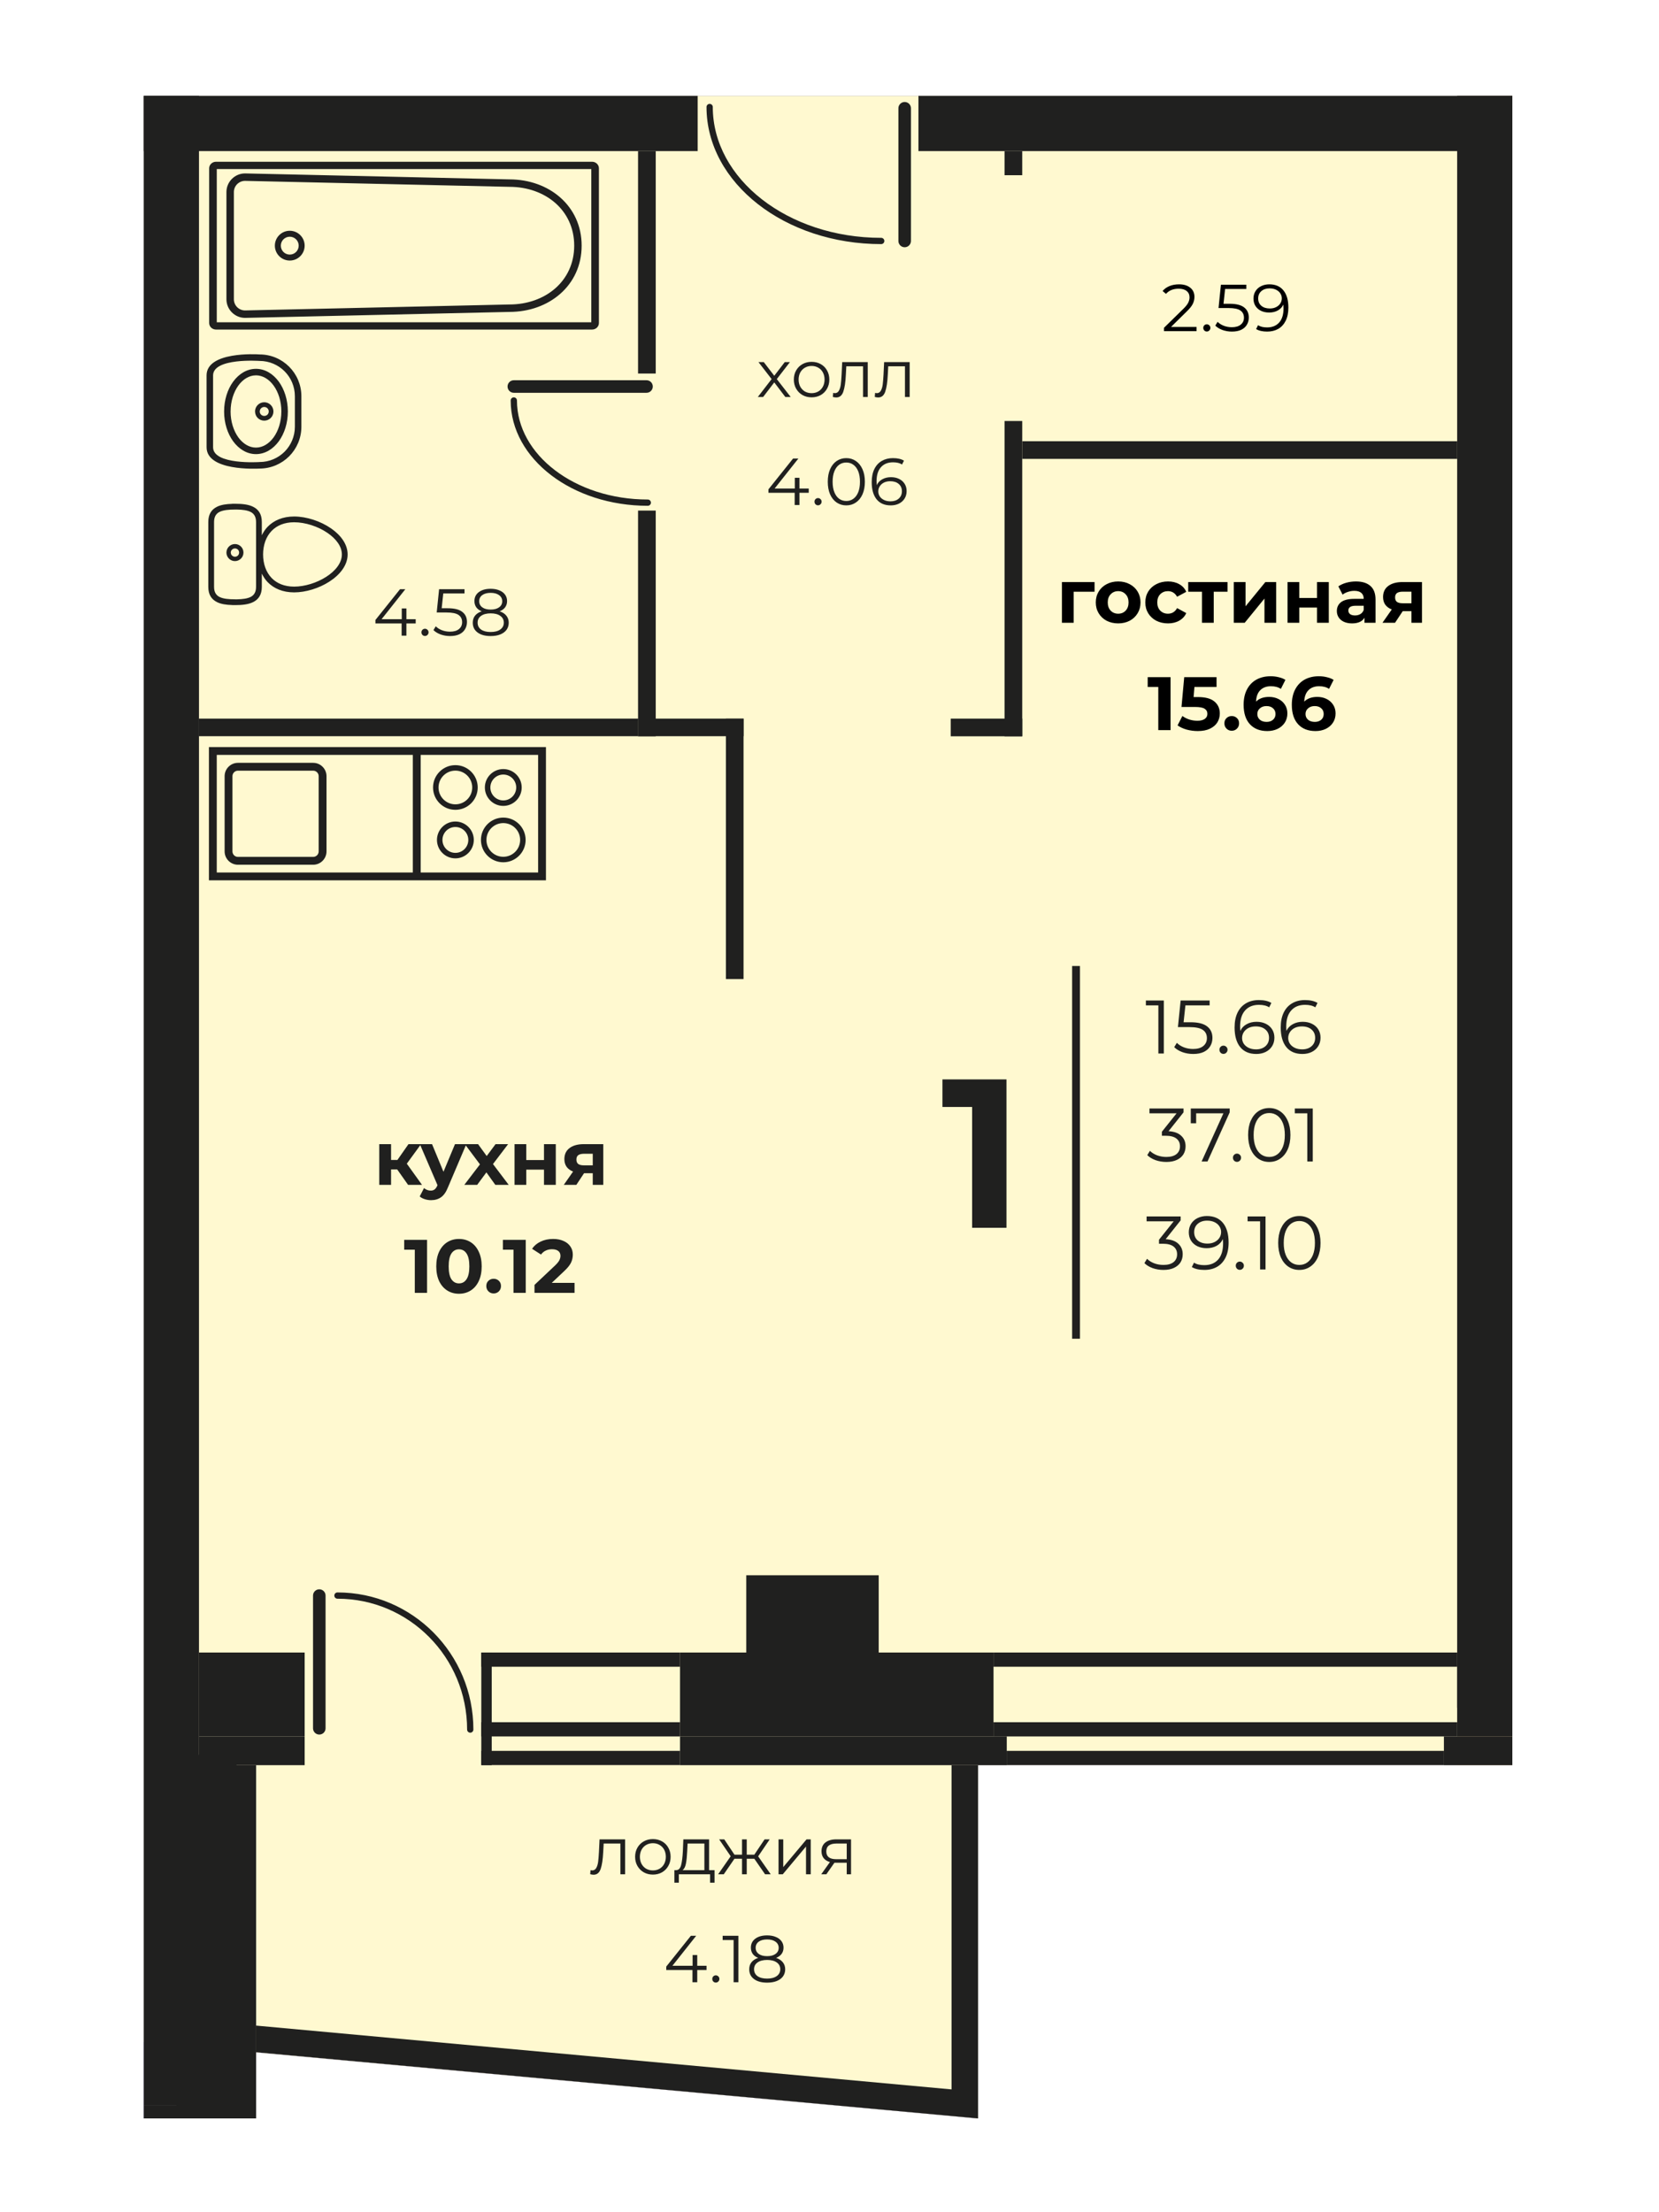 <svg width="450" height="600" viewBox="0 0 450 600" fill="none" xmlns="http://www.w3.org/2000/svg">
<rect width="450" height="600" fill="white"/>
<g clip-path="url(#clip0_2384_28725)">
<path fill-rule="evenodd" clip-rule="evenodd" d="M410.22 478.75H395.253V478.724H265.296V574.564L53.975 555.234V574.564H39V26H410.22V478.75Z" fill="#2A2274"/>
<path fill-rule="evenodd" clip-rule="evenodd" d="M39 26H410.22V478.724H265.296V574.564L39 553.864V478.724V26Z" fill="#C6C0E1"/>
<path d="M410.22 26H395.253V478.75H410.22V26Z" fill="#ED9FA6"/>
<path fill-rule="evenodd" clip-rule="evenodd" d="M410.22 70.918H395.253V40.975H53.975V574.564H39V26H410.22V70.918Z" fill="#CFD0D0"/>
<path fill-rule="evenodd" clip-rule="evenodd" d="M39 26H410.22V478.724H265.296V574.564L39 553.864V478.724V26Z" fill="#FFF9D0"/>
<path d="M410.22 26H395.253V478.75H410.22V26Z" fill="#E4CDA1"/>
<path d="M410.22 448.204H395.253V463.18H410.22V448.204Z" fill="#20201F"/>
<path d="M238.347 427.242H202.417V463.18H238.347V427.242Z" fill="#20201F"/>
<path d="M410.22 26H395.253V448.204H410.22V26Z" fill="#20201F"/>
<path d="M53.975 26H39V570.976H53.975V26Z" fill="#20201F"/>
<path d="M189.245 26H39V40.975H189.245V26Z" fill="#20201F"/>
<path d="M410.22 26H249.13V40.975H410.22V26Z" fill="#20201F"/>
<path d="M53.896 570.976H39V574.564H53.896V570.976Z" fill="#20201F"/>
<path d="M82.64 448.204H53.976V470.961H82.64V448.204Z" fill="#20201F"/>
<path d="M269.488 448.204H184.449V470.944H269.488V448.204Z" fill="#20201F"/>
<path d="M410.22 448.204H395.253V470.961H410.22V448.204Z" fill="#20201F"/>
<path d="M410.22 470.961H391.656V478.751H410.22V470.961Z" fill="#20201F"/>
<path d="M273.085 470.944H184.449V478.751H273.085V470.944Z" fill="#20201F"/>
<path d="M82.64 470.961H53.976V478.751H82.64V470.961Z" fill="#20201F"/>
<path d="M69.467 478.75H62.281V574.564H69.467V478.75Z" fill="#20201F"/>
<path d="M64.161 475.966H47.849V574.564H64.161V475.966Z" fill="#20201F"/>
<path fill-rule="evenodd" clip-rule="evenodd" d="M258.11 478.75H265.296V574.564L69.467 556.604V549.384L258.11 566.69V478.75Z" fill="#20201F"/>
<path d="M201.687 194.905H173.071V199.676H201.687V194.905Z" fill="#20201F"/>
<path d="M201.686 194.905H196.899V265.547H201.686V194.905Z" fill="#20201F"/>
<path d="M177.867 138.482H173.071V199.701H177.867V138.482Z" fill="#20201F"/>
<path d="M277.278 194.905H257.88V199.701H277.278V194.905Z" fill="#20201F"/>
<path d="M173.071 194.905H53.897V199.676H173.071V194.905Z" fill="#20201F"/>
<path d="M177.867 40.975H173.071V101.311H177.867V40.975Z" fill="#20201F"/>
<path d="M277.278 114.186H272.482V199.701H277.278V114.186Z" fill="#20201F"/>
<path d="M395.253 119.671H277.278V124.459H395.253V119.671Z" fill="#20201F"/>
<path d="M277.278 40.975H272.482V47.523H277.278V40.975Z" fill="#20201F"/>
<path d="M391.663 474.872H273.076V478.724H391.663V474.872Z" fill="#20201F"/>
<path d="M395.252 467.107H269.486V470.959H395.252V467.107Z" fill="#20201F"/>
<path d="M395.252 448.202H269.486V452.054H395.252V448.202Z" fill="#20201F"/>
<path d="M184.447 474.872H130.551V478.724H184.447V474.872Z" fill="#20201F"/>
<path d="M184.449 467.107H130.551V470.959H184.449V467.107Z" fill="#20201F"/>
<path d="M184.449 448.202H130.551V452.054H184.449V448.202Z" fill="#20201F"/>
<path d="M133.377 448.203H130.551V478.745H133.377V448.203Z" fill="#20201F"/>
<path fill-rule="evenodd" clip-rule="evenodd" d="M243.691 29.362C243.691 28.423 244.453 27.661 245.392 27.661C246.331 27.661 247.093 28.423 247.093 29.362V65.358C247.093 66.297 246.331 67.059 245.392 67.059C244.453 67.059 243.691 66.297 243.691 65.358V29.362Z" fill="#20201F"/>
<path fill-rule="evenodd" clip-rule="evenodd" d="M191.641 29.02C191.641 28.55 192.022 28.169 192.491 28.169C192.96 28.169 193.341 28.55 193.341 29.02C193.341 38.779 198.427 47.629 206.644 54.046C214.921 60.508 226.372 64.507 239.028 64.507C239.497 64.507 239.878 64.888 239.878 65.358C239.878 65.827 239.497 66.208 239.028 66.208C225.989 66.208 214.168 62.069 205.602 55.381C196.978 48.647 191.641 39.327 191.641 29.02Z" fill="#20201F"/>
<path fill-rule="evenodd" clip-rule="evenodd" d="M175.368 103.129C176.307 103.129 177.069 103.891 177.069 104.83C177.069 105.769 176.307 106.531 175.368 106.531H139.372C138.433 106.531 137.671 105.769 137.671 104.83C137.671 103.891 138.433 103.129 139.372 103.129H175.368Z" fill="#20201F"/>
<path fill-rule="evenodd" clip-rule="evenodd" d="M175.71 135.48C176.18 135.48 176.561 135.862 176.561 136.331C176.561 136.8 176.18 137.181 175.71 137.181C165.488 137.181 156.22 134.012 149.502 128.888C142.719 123.715 138.522 116.548 138.522 108.619C138.522 108.15 138.903 107.769 139.372 107.769C139.842 107.769 140.223 108.15 140.223 108.619C140.223 115.991 144.163 122.683 150.531 127.54C156.964 132.446 165.866 135.48 175.71 135.48Z" fill="#20201F"/>
<path fill-rule="evenodd" clip-rule="evenodd" d="M88.309 468.749C88.309 469.688 87.547 470.45 86.609 470.45C85.67 470.45 84.908 469.688 84.908 468.749V432.753C84.908 431.814 85.67 431.052 86.609 431.052C87.547 431.052 88.309 431.814 88.309 432.753V468.749Z" fill="#20201F"/>
<path fill-rule="evenodd" clip-rule="evenodd" d="M128.404 469.091C128.404 469.56 128.023 469.941 127.553 469.941C127.084 469.941 126.703 469.56 126.703 469.091C126.703 459.288 122.765 450.415 116.401 443.996C110.038 437.575 101.243 433.603 91.534 433.603C91.064 433.603 90.684 433.222 90.684 432.753C90.684 432.283 91.064 431.902 91.534 431.902C101.711 431.902 110.931 436.067 117.604 442.8C124.275 449.53 128.404 458.827 128.404 469.091Z" fill="#20201F"/>
<path fill-rule="evenodd" clip-rule="evenodd" d="M147.025 202.623H56.67V238.765H148.088V202.623H147.025ZM84.949 206.897C85.944 206.897 86.85 207.303 87.504 207.961C88.157 208.616 88.564 209.519 88.564 210.511V230.92C88.564 231.912 88.157 232.815 87.504 233.474C86.85 234.128 85.944 234.534 84.949 234.534H64.54C63.548 234.534 62.644 234.127 61.987 233.474C61.333 232.82 60.927 231.915 60.927 230.92V210.511C60.927 209.516 61.333 208.611 61.99 207.96C62.644 207.304 63.548 206.897 64.54 206.897H84.949ZM136.515 208.586C137.891 208.586 139.141 209.146 140.046 210.05C140.95 210.954 141.511 212.204 141.511 213.582C141.511 214.957 140.95 216.206 140.044 217.113C139.139 218.017 137.89 218.578 136.515 218.578C135.137 218.578 133.887 218.017 132.985 217.112C132.079 216.208 131.519 214.958 131.519 213.582C131.519 212.204 132.079 210.954 132.983 210.05C133.887 209.146 135.137 208.586 136.515 208.586ZM136.515 221.749C138.187 221.749 139.702 222.428 140.798 223.524C141.894 224.621 142.574 226.137 142.574 227.808C142.574 229.48 141.894 230.995 140.798 232.091C139.702 233.187 138.187 233.867 136.515 233.867C134.844 233.867 133.327 233.187 132.231 232.091C131.135 230.995 130.456 229.48 130.456 227.808C130.456 226.137 131.135 224.621 132.231 223.524C133.327 222.428 134.844 221.749 136.515 221.749ZM133.282 224.575C134.108 223.75 135.253 223.237 136.515 223.237C137.778 223.237 138.921 223.75 139.747 224.575C140.573 225.401 141.086 226.546 141.086 227.808C141.086 229.071 140.573 230.214 139.747 231.04C138.921 231.866 137.778 232.379 136.515 232.379C135.253 232.379 134.108 231.866 133.282 231.04C132.457 230.214 131.944 229.071 131.944 227.808C131.944 226.546 132.457 225.401 133.282 224.575ZM123.52 207.523C125.192 207.523 126.707 208.202 127.803 209.298C128.899 210.394 129.579 211.91 129.579 213.582C129.579 215.253 128.9 216.77 127.804 217.866C126.708 218.962 125.192 219.641 123.52 219.641C121.848 219.641 120.333 218.961 119.236 217.865C118.14 216.769 117.461 215.253 117.461 213.582C117.461 211.911 118.14 210.394 119.236 209.298C120.333 208.202 121.849 207.523 123.52 207.523ZM120.288 210.349C121.113 209.524 122.258 209.011 123.52 209.011C124.783 209.011 125.926 209.524 126.752 210.349C127.578 211.175 128.091 212.319 128.091 213.582C128.091 214.844 127.579 215.989 126.753 216.815C125.927 217.641 124.783 218.152 123.52 218.152C122.257 218.152 121.113 217.64 120.288 216.814C119.462 215.988 118.949 214.844 118.949 213.582C118.949 212.32 119.462 211.175 120.288 210.349ZM123.52 222.812C124.896 222.812 126.146 223.372 127.052 224.276C127.956 225.18 128.516 226.43 128.516 227.808C128.516 229.183 127.956 230.432 127.049 231.34C126.144 232.243 124.895 232.804 123.52 232.804C122.142 232.804 120.892 232.243 119.99 231.338C119.084 230.434 118.524 229.184 118.524 227.808C118.524 226.43 119.084 225.18 119.988 224.276C120.892 223.372 122.142 222.812 123.52 222.812ZM121.039 225.327C121.673 224.694 122.551 224.3 123.52 224.3C124.491 224.3 125.369 224.692 126 225.325C126.634 225.961 127.028 226.839 127.028 227.808C127.028 228.779 126.636 229.657 126.003 230.288C125.369 230.924 124.491 231.316 123.52 231.316C122.551 231.316 121.673 230.922 121.039 230.288C120.404 229.657 120.012 228.779 120.012 227.808C120.012 226.839 120.406 225.961 121.039 225.327ZM134.034 211.101C134.668 210.467 135.546 210.074 136.515 210.074C137.486 210.074 138.363 210.466 138.995 211.098C139.629 211.735 140.023 212.613 140.023 213.582C140.023 214.553 139.631 215.43 138.998 216.062C138.363 216.697 137.486 217.089 136.515 217.089C135.546 217.089 134.668 216.696 134.034 216.062C133.399 215.43 133.007 214.553 133.007 213.582C133.007 212.613 133.401 211.735 134.034 211.101ZM64.54 209.023H84.949C85.358 209.023 85.731 209.191 86 209.461C86.271 209.728 86.438 210.101 86.438 210.511V230.92C86.438 231.33 86.271 231.703 86.002 231.972C85.731 232.24 85.358 232.408 84.949 232.408H64.54C64.13 232.408 63.758 232.242 63.49 231.975C63.221 231.701 63.053 231.327 63.053 230.92V210.511C63.053 210.104 63.221 209.73 63.49 209.461C63.758 209.189 64.13 209.023 64.54 209.023ZM114.107 236.639V204.749H145.962V236.639H114.107ZM111.981 204.749V236.639H58.796V204.749H111.981Z" fill="#20201F"/>
<path fill-rule="evenodd" clip-rule="evenodd" d="M89.325 157.757C86.528 159.556 82.939 160.667 79.784 160.667C76.678 160.667 74.255 159.601 72.567 157.857V157.852C71.93 157.191 71.436 156.407 71.017 155.576V159.164C71.017 161.305 70.123 162.56 68.686 163.289C67.379 163.954 65.65 164.118 63.755 164.118H62.972V164.099C61.392 164.055 59.95 163.857 58.827 163.289C57.391 162.56 56.501 161.305 56.501 159.174V141.58C56.501 139.439 57.391 138.186 58.827 137.461C59.95 136.897 61.392 136.694 62.972 136.651V136.632H63.755C65.65 136.632 67.379 136.796 68.686 137.461C70.123 138.186 71.017 139.439 71.017 141.58V145.174C71.436 144.343 71.925 143.562 72.567 142.899C74.255 141.152 76.678 140.085 79.784 140.085C83.118 140.085 86.935 141.329 89.797 143.311C92.439 145.14 94.293 147.614 94.293 150.375C94.293 153.3 92.213 155.904 89.325 157.757ZM61.421 149.868H61.416V149.871C61.416 150.502 61.68 151.083 62.097 151.501V151.506C62.515 151.923 63.091 152.181 63.729 152.181C64.369 152.181 64.939 151.923 65.357 151.506H65.365L65.364 151.501C65.781 151.08 66.039 150.502 66.039 149.871C66.039 149.23 65.781 148.651 65.365 148.236C64.947 147.819 64.369 147.558 63.729 147.558C63.091 147.558 62.52 147.819 62.097 148.236C61.68 148.651 61.421 149.23 61.421 149.868ZM62.604 149.866V149.871C62.604 150.182 62.728 150.464 62.925 150.663H62.933C63.134 150.865 63.42 150.993 63.729 150.993C64.045 150.993 64.334 150.868 64.53 150.674L64.535 150.665C64.731 150.464 64.858 150.182 64.858 149.871C64.858 149.549 64.731 149.269 64.535 149.068C64.334 148.872 64.045 148.747 63.729 148.747C63.415 148.747 63.128 148.872 62.933 149.077C62.723 149.274 62.597 149.558 62.597 149.866H62.604ZM69.455 141.58C69.455 140.136 68.888 139.311 67.989 138.851C67.057 138.386 65.764 138.23 64.303 138.203H63.755C62.072 138.203 60.563 138.331 59.525 138.851C58.625 139.311 58.065 140.137 58.065 141.58V159.174C58.065 160.615 58.625 161.437 59.525 161.897C60.563 162.421 62.072 162.548 63.755 162.548H64.364C65.794 162.515 67.077 162.361 67.989 161.9C68.895 161.437 69.455 160.608 69.455 159.164V141.58ZM88.913 144.591C86.3 142.779 82.82 141.647 79.784 141.647C77.131 141.647 75.09 142.533 73.689 143.979C72.156 145.562 71.363 147.841 71.363 150.375C71.363 152.914 72.156 155.19 73.689 156.777C75.09 158.22 77.131 159.104 79.784 159.104C82.651 159.104 85.926 158.09 88.486 156.446C90.953 154.863 92.73 152.706 92.73 150.375C92.73 148.184 91.15 146.147 88.913 144.591Z" fill="#20201F"/>
<path fill-rule="evenodd" clip-rule="evenodd" d="M56.039 121.307L56.033 101.817C56.033 95.299 69.525 96.066 70.426 96.134C73.549 96.134 76.383 97.407 78.433 99.46C80.48 101.508 81.749 104.347 81.749 107.469V115.74C81.749 118.869 80.482 121.704 78.433 123.758C76.383 125.804 73.544 127.073 70.421 127.087C69.505 127.129 56.033 127.8 56.039 121.307ZM69.181 111.601H69.184C69.191 112.287 69.46 112.92 69.911 113.371C70.37 113.815 70.995 114.089 71.677 114.089C72.365 114.089 72.991 113.813 73.441 113.362C73.893 112.911 74.169 112.287 74.169 111.599C74.169 110.915 73.893 110.29 73.441 109.839V109.831H73.436C72.986 109.38 72.365 109.099 71.677 109.099C70.995 109.099 70.361 109.38 69.911 109.831V109.833C69.46 110.284 69.177 110.915 69.177 111.599L69.181 111.601ZM70.453 111.606C70.453 111.931 70.587 112.238 70.812 112.458C71.027 112.672 71.335 112.81 71.677 112.81C72.017 112.81 72.325 112.678 72.546 112.464C72.757 112.243 72.897 111.942 72.893 111.599C72.893 111.255 72.76 110.959 72.546 110.738L72.54 110.733C72.325 110.515 72.017 110.381 71.677 110.381C71.341 110.381 71.033 110.523 70.812 110.735L70.81 110.74C70.594 110.955 70.464 111.262 70.464 111.594L70.466 111.606H70.453ZM60.788 111.601C60.788 114.744 61.724 117.596 63.227 119.67C64.799 121.825 66.994 123.164 69.427 123.166C71.87 123.166 74.064 121.825 75.639 119.67C77.15 117.588 78.078 114.734 78.078 111.591V111.578C78.071 108.443 77.136 105.597 75.63 103.517C74.059 101.371 71.87 100.034 69.441 100.033L69.427 100.034C66.988 100.034 64.805 101.371 63.227 103.534C61.722 105.603 60.788 108.454 60.791 111.594L60.788 111.601ZM62.546 111.601C62.551 114.355 63.359 116.843 64.657 118.643C65.899 120.341 67.59 121.398 69.427 121.398C71.276 121.398 72.967 120.341 74.214 118.629C75.507 116.839 76.313 114.355 76.313 111.591V111.586L76.318 111.578C76.313 108.821 75.507 106.343 74.206 104.553C72.97 102.859 71.276 101.803 69.441 101.798L69.427 101.803C67.587 101.8 65.894 102.858 64.657 104.559C63.364 106.35 62.551 108.835 62.553 111.591V111.601H62.546ZM57.798 121.301C57.798 126.14 70.323 125.316 70.356 125.316L70.421 125.308C73.06 125.308 75.448 124.243 77.184 122.517C78.915 120.776 79.983 118.384 79.983 115.74V107.478C79.983 104.825 78.92 102.428 77.184 100.695C75.457 98.965 73.06 97.899 70.421 97.894L70.358 97.891C70.327 97.891 57.798 97.004 57.798 101.822V121.301Z" fill="#20201F"/>
<path fill-rule="evenodd" clip-rule="evenodd" d="M58.8 45.847H160.389V87.406H58.8V45.847ZM78.595 70.666C79.711 70.666 80.722 70.213 81.452 69.483C82.182 68.749 82.635 67.74 82.635 66.626C82.635 65.513 82.182 64.504 81.452 63.773C80.718 63.039 79.709 62.587 78.595 62.587C77.482 62.587 76.473 63.039 75.742 63.77C75.008 64.5 74.556 65.511 74.556 66.626C74.556 67.742 75.008 68.753 75.739 69.483C76.469 70.213 77.48 70.666 78.595 70.666ZM80.311 68.341C80.748 67.905 81.019 67.297 81.019 66.626C81.019 65.956 80.748 65.348 80.311 64.911C79.874 64.474 79.266 64.203 78.595 64.203C77.925 64.203 77.317 64.474 76.881 64.912C76.443 65.351 76.172 65.957 76.172 66.626C76.172 67.295 76.443 67.902 76.881 68.341C77.32 68.778 77.926 69.05 78.595 69.05C79.264 69.05 79.871 68.778 80.311 68.341ZM66.468 86.216L138.18 84.601C148.951 84.601 157.77 77.397 157.77 66.626C157.77 55.856 148.951 48.652 138.18 48.652L66.468 47.036C65.078 47.036 63.815 47.605 62.901 48.519C61.987 49.437 61.419 50.699 61.419 52.086V81.167C61.419 82.552 61.986 83.814 62.901 84.73C63.821 85.649 65.083 86.216 66.468 86.216ZM138.18 82.581C147.847 82.581 155.751 76.293 155.751 66.626C155.751 56.959 147.847 50.672 138.18 50.672L66.468 49.056C65.636 49.056 64.879 49.398 64.325 49.947C63.778 50.493 63.438 51.251 63.438 52.086V81.167C63.438 82.002 63.778 82.759 64.329 83.31C64.876 83.857 65.633 84.197 66.468 84.197L138.18 82.581ZM160.602 43.868H58.587C58.08 43.868 57.616 44.07 57.281 44.389C56.943 44.709 56.735 45.155 56.735 45.644V87.609C56.735 88.098 56.943 88.544 57.277 88.864C57.612 89.184 58.077 89.384 58.587 89.384H160.602C161.112 89.384 161.576 89.184 161.912 88.864C162.243 88.54 162.454 88.096 162.454 87.609V45.644C162.454 45.157 162.244 44.714 161.912 44.392C161.571 44.069 161.109 43.868 160.602 43.868Z" fill="#20201F"/>
<path d="M292.935 262H290.809V363.095H292.935V262Z" fill="#20201F"/>
<path d="M315.682 271.362V285.735H314.204V272.676H310.816V271.362H315.682ZM322.896 277.255C324.977 277.255 326.489 277.631 327.434 278.384C328.392 279.123 328.871 280.164 328.871 281.505C328.871 282.34 328.672 283.086 328.276 283.743C327.892 284.4 327.31 284.921 326.53 285.304C325.75 285.673 324.792 285.858 323.656 285.858C322.629 285.858 321.65 285.694 320.719 285.365C319.802 285.023 319.063 284.571 318.502 284.01L319.221 282.84C319.7 283.333 320.329 283.736 321.11 284.051C321.89 284.352 322.732 284.503 323.635 284.503C324.826 284.503 325.743 284.236 326.386 283.702C327.044 283.168 327.372 282.457 327.372 281.567C327.372 280.581 327.002 279.835 326.263 279.329C325.538 278.822 324.306 278.569 322.567 278.569H319.508L320.247 271.362H328.111V272.676H321.541L321.048 277.255H322.896ZM331.857 285.838C331.555 285.838 331.295 285.728 331.076 285.509C330.871 285.29 330.768 285.023 330.768 284.708C330.768 284.394 330.871 284.133 331.076 283.928C331.295 283.709 331.555 283.6 331.857 283.6C332.158 283.6 332.418 283.709 332.637 283.928C332.856 284.133 332.965 284.394 332.965 284.708C332.965 285.023 332.856 285.29 332.637 285.509C332.418 285.728 332.158 285.838 331.857 285.838ZM340.833 277.132C341.777 277.132 342.612 277.31 343.338 277.666C344.077 278.021 344.652 278.528 345.063 279.185C345.473 279.828 345.679 280.581 345.679 281.444C345.679 282.32 345.466 283.093 345.042 283.764C344.618 284.435 344.029 284.955 343.276 285.324C342.537 285.68 341.702 285.858 340.771 285.858C338.869 285.858 337.411 285.235 336.398 283.99C335.385 282.73 334.878 280.958 334.878 278.672C334.878 277.07 335.152 275.715 335.7 274.606C336.247 273.497 337.014 272.662 337.999 272.101C338.985 271.526 340.135 271.239 341.449 271.239C342.873 271.239 344.009 271.499 344.857 272.019L344.262 273.21C343.577 272.758 342.647 272.532 341.469 272.532C339.882 272.532 338.636 273.039 337.732 274.052C336.829 275.051 336.377 276.509 336.377 278.425C336.377 278.768 336.398 279.158 336.439 279.596C336.795 278.815 337.363 278.213 338.143 277.789C338.923 277.351 339.82 277.132 340.833 277.132ZM340.71 284.606C341.75 284.606 342.592 284.325 343.235 283.764C343.892 283.189 344.221 282.429 344.221 281.485C344.221 280.54 343.892 279.787 343.235 279.226C342.592 278.665 341.716 278.384 340.607 278.384C339.882 278.384 339.238 278.521 338.677 278.795C338.129 279.069 337.698 279.445 337.383 279.924C337.069 280.403 336.911 280.937 336.911 281.526C336.911 282.073 337.055 282.58 337.342 283.045C337.644 283.511 338.082 283.887 338.656 284.174C339.231 284.462 339.916 284.606 340.71 284.606ZM353.345 277.132C354.29 277.132 355.125 277.31 355.85 277.666C356.589 278.021 357.164 278.528 357.575 279.185C357.986 279.828 358.191 280.581 358.191 281.444C358.191 282.32 357.979 283.093 357.554 283.764C357.13 284.435 356.541 284.955 355.789 285.324C355.049 285.68 354.214 285.858 353.284 285.858C351.381 285.858 349.923 285.235 348.91 283.99C347.897 282.73 347.391 280.958 347.391 278.672C347.391 277.07 347.664 275.715 348.212 274.606C348.759 273.497 349.526 272.662 350.512 272.101C351.497 271.526 352.647 271.239 353.961 271.239C355.385 271.239 356.521 271.499 357.37 272.019L356.774 273.21C356.09 272.758 355.159 272.532 353.982 272.532C352.394 272.532 351.148 273.039 350.245 274.052C349.341 275.051 348.889 276.509 348.889 278.425C348.889 278.768 348.91 279.158 348.951 279.596C349.307 278.815 349.875 278.213 350.655 277.789C351.436 277.351 352.332 277.132 353.345 277.132ZM353.222 284.606C354.262 284.606 355.104 284.325 355.747 283.764C356.404 283.189 356.733 282.429 356.733 281.485C356.733 280.54 356.404 279.787 355.747 279.226C355.104 278.665 354.228 278.384 353.119 278.384C352.394 278.384 351.75 278.521 351.189 278.795C350.642 279.069 350.21 279.445 349.896 279.924C349.581 280.403 349.423 280.937 349.423 281.526C349.423 282.073 349.567 282.58 349.855 283.045C350.156 283.511 350.594 283.887 351.169 284.174C351.744 284.462 352.428 284.606 353.222 284.606Z" fill="#20201F"/>
<path d="M316.965 306.808C318.471 306.89 319.614 307.3 320.394 308.039C321.188 308.765 321.585 309.716 321.585 310.894C321.585 311.715 321.387 312.447 320.99 313.091C320.593 313.72 320.004 314.22 319.224 314.589C318.444 314.959 317.493 315.144 316.37 315.144C315.33 315.144 314.344 314.98 313.413 314.651C312.496 314.309 311.757 313.857 311.196 313.296L311.914 312.126C312.394 312.618 313.03 313.022 313.824 313.337C314.618 313.638 315.467 313.789 316.37 313.789C317.547 313.789 318.458 313.535 319.101 313.029C319.744 312.509 320.066 311.797 320.066 310.894C320.066 310.004 319.744 309.306 319.101 308.799C318.458 308.293 317.486 308.039 316.185 308.039H315.159V306.951L319.142 301.962H311.791V300.648H321.031V301.695L316.965 306.808ZM333.551 300.648V301.695L327.535 315.021H325.933L331.847 301.962H324.455V304.652H322.997V300.648H333.551ZM335.525 315.123C335.224 315.123 334.964 315.014 334.745 314.795C334.539 314.576 334.437 314.309 334.437 313.994C334.437 313.679 334.539 313.419 334.745 313.214C334.964 312.995 335.224 312.885 335.525 312.885C335.826 312.885 336.086 312.995 336.305 313.214C336.524 313.419 336.634 313.679 336.634 313.994C336.634 314.309 336.524 314.576 336.305 314.795C336.086 315.014 335.826 315.123 335.525 315.123ZM344.275 315.144C343.167 315.144 342.174 314.85 341.298 314.261C340.436 313.672 339.758 312.83 339.265 311.735C338.786 310.627 338.547 309.326 338.547 307.834C338.547 306.342 338.786 305.049 339.265 303.953C339.758 302.845 340.436 301.996 341.298 301.407C342.174 300.819 343.167 300.524 344.275 300.524C345.384 300.524 346.37 300.819 347.232 301.407C348.108 301.996 348.793 302.845 349.285 303.953C349.778 305.049 350.025 306.342 350.025 307.834C350.025 309.326 349.778 310.627 349.285 311.735C348.793 312.83 348.108 313.672 347.232 314.261C346.37 314.85 345.384 315.144 344.275 315.144ZM344.275 313.789C345.11 313.789 345.843 313.556 346.472 313.091C347.116 312.625 347.615 311.948 347.971 311.058C348.327 310.168 348.505 309.093 348.505 307.834C348.505 306.575 348.327 305.5 347.971 304.61C347.615 303.721 347.116 303.043 346.472 302.578C345.843 302.112 345.11 301.88 344.275 301.88C343.44 301.88 342.701 302.112 342.058 302.578C341.428 303.043 340.935 303.721 340.58 304.61C340.224 305.5 340.046 306.575 340.046 307.834C340.046 309.093 340.224 310.168 340.58 311.058C340.935 311.948 341.428 312.625 342.058 313.091C342.701 313.556 343.44 313.789 344.275 313.789ZM356.085 300.648V315.021H354.607V301.962H351.219V300.648H356.085Z" fill="#20201F"/>
<path d="M316.185 336.094C317.691 336.176 318.834 336.586 319.614 337.326C320.408 338.051 320.805 339.002 320.805 340.18C320.805 341.001 320.607 341.733 320.21 342.377C319.813 343.006 319.224 343.506 318.444 343.876C317.664 344.245 316.712 344.43 315.59 344.43C314.549 344.43 313.564 344.266 312.633 343.937C311.716 343.595 310.977 343.143 310.416 342.582L311.134 341.412C311.613 341.904 312.25 342.308 313.044 342.623C313.838 342.924 314.686 343.075 315.59 343.075C316.767 343.075 317.677 342.822 318.321 342.315C318.964 341.795 319.286 341.083 319.286 340.18C319.286 339.29 318.964 338.592 318.321 338.085C317.677 337.579 316.705 337.326 315.405 337.326H314.378V336.237L318.362 331.248H311.011V329.934H320.251V330.981L316.185 336.094ZM327.364 329.811C329.267 329.811 330.725 330.44 331.738 331.7C332.751 332.945 333.257 334.711 333.257 336.997C333.257 338.599 332.984 339.954 332.436 341.063C331.888 342.171 331.122 343.013 330.136 343.588C329.151 344.149 328.001 344.43 326.687 344.43C325.263 344.43 324.127 344.17 323.278 343.65L323.874 342.459C324.558 342.911 325.489 343.136 326.666 343.136C328.254 343.136 329.5 342.637 330.403 341.637C331.307 340.625 331.758 339.16 331.758 337.243C331.758 336.888 331.738 336.497 331.697 336.073C331.341 336.853 330.773 337.462 329.993 337.901C329.212 338.325 328.316 338.537 327.303 338.537C326.358 338.537 325.516 338.359 324.777 338.003C324.052 337.647 323.484 337.148 323.073 336.504C322.662 335.847 322.457 335.088 322.457 334.225C322.457 333.349 322.669 332.576 323.094 331.905C323.518 331.234 324.1 330.721 324.839 330.365C325.592 329.995 326.434 329.811 327.364 329.811ZM327.529 337.285C328.254 337.285 328.891 337.148 329.438 336.874C329.999 336.6 330.437 336.224 330.752 335.745C331.067 335.265 331.225 334.732 331.225 334.143C331.225 333.595 331.074 333.089 330.773 332.624C330.485 332.158 330.054 331.782 329.479 331.494C328.904 331.207 328.22 331.063 327.426 331.063C326.386 331.063 325.537 331.351 324.88 331.925C324.237 332.487 323.915 333.24 323.915 334.184C323.915 335.129 324.237 335.881 324.88 336.443C325.537 337.004 326.42 337.285 327.529 337.285ZM336.289 344.409C335.987 344.409 335.727 344.3 335.508 344.081C335.303 343.862 335.2 343.595 335.2 343.28C335.2 342.965 335.303 342.705 335.508 342.5C335.727 342.281 335.987 342.171 336.289 342.171C336.59 342.171 336.85 342.281 337.069 342.5C337.288 342.705 337.397 342.965 337.397 343.28C337.397 343.595 337.288 343.862 337.069 344.081C336.85 344.3 336.59 344.409 336.289 344.409ZM343.274 329.934V344.307H341.795V331.248H338.407V329.934H343.274ZM352.438 344.43C351.329 344.43 350.337 344.136 349.461 343.547C348.598 342.958 347.921 342.117 347.428 341.022C346.949 339.913 346.709 338.612 346.709 337.12C346.709 335.628 346.949 334.335 347.428 333.24C347.921 332.131 348.598 331.282 349.461 330.694C350.337 330.105 351.329 329.811 352.438 329.811C353.547 329.811 354.532 330.105 355.395 330.694C356.271 331.282 356.955 332.131 357.448 333.24C357.941 334.335 358.187 335.628 358.187 337.12C358.187 338.612 357.941 339.913 357.448 341.022C356.955 342.117 356.271 342.958 355.395 343.547C354.532 344.136 353.547 344.43 352.438 344.43ZM352.438 343.075C353.273 343.075 354.005 342.842 354.635 342.377C355.279 341.911 355.778 341.234 356.134 340.344C356.49 339.454 356.668 338.38 356.668 337.12C356.668 335.861 356.49 334.786 356.134 333.897C355.778 333.007 355.279 332.329 354.635 331.864C354.005 331.398 353.273 331.166 352.438 331.166C351.603 331.166 350.864 331.398 350.221 331.864C349.591 332.329 349.098 333.007 348.742 333.897C348.386 334.786 348.208 335.861 348.208 337.12C348.208 338.38 348.386 339.454 348.742 340.344C349.098 341.234 349.591 341.911 350.221 342.377C350.864 342.842 351.603 343.075 352.438 343.075Z" fill="#20201F"/>
<path d="M273.002 292.756V333H263.688V300.23H255.639V292.756H273.002Z" fill="#20201F"/>
<path d="M296.896 160.494H291.229V168.913H288.046V157.866H296.896V160.494ZM303.306 169.077C302.143 169.077 301.096 168.837 300.165 168.358C299.248 167.866 298.529 167.188 298.009 166.326C297.489 165.463 297.229 164.484 297.229 163.389C297.229 162.294 297.489 161.316 298.009 160.453C298.529 159.591 299.248 158.92 300.165 158.441C301.096 157.948 302.143 157.702 303.306 157.702C304.47 157.702 305.51 157.948 306.427 158.441C307.344 158.92 308.063 159.591 308.583 160.453C309.103 161.316 309.363 162.294 309.363 163.389C309.363 164.484 309.103 165.463 308.583 166.326C308.063 167.188 307.344 167.866 306.427 168.358C305.51 168.837 304.47 169.077 303.306 169.077ZM303.306 166.449C304.128 166.449 304.798 166.175 305.318 165.627C305.852 165.066 306.119 164.32 306.119 163.389C306.119 162.459 305.852 161.719 305.318 161.172C304.798 160.611 304.128 160.33 303.306 160.33C302.485 160.33 301.807 160.611 301.274 161.172C300.74 161.719 300.473 162.459 300.473 163.389C300.473 164.32 300.74 165.066 301.274 165.627C301.807 166.175 302.485 166.449 303.306 166.449ZM316.823 169.077C315.646 169.077 314.585 168.837 313.64 168.358C312.71 167.866 311.977 167.188 311.443 166.326C310.923 165.463 310.663 164.484 310.663 163.389C310.663 162.294 310.923 161.316 311.443 160.453C311.977 159.591 312.71 158.92 313.64 158.441C314.585 157.948 315.646 157.702 316.823 157.702C317.986 157.702 318.999 157.948 319.862 158.441C320.738 158.92 321.374 159.611 321.771 160.515L319.287 161.849C318.712 160.836 317.884 160.33 316.802 160.33C315.967 160.33 315.276 160.604 314.729 161.151C314.181 161.699 313.907 162.445 313.907 163.389C313.907 164.334 314.181 165.08 314.729 165.627C315.276 166.175 315.967 166.449 316.802 166.449C317.897 166.449 318.726 165.942 319.287 164.929L321.771 166.285C321.374 167.161 320.738 167.845 319.862 168.338C318.999 168.831 317.986 169.077 316.823 169.077ZM332.959 160.494H329.222V168.913H326.039V160.494H322.302V157.866H332.959V160.494ZM334.666 157.866H337.849V164.437L343.228 157.866H346.164V168.913H342.982V162.342L337.623 168.913H334.666V157.866ZM349.243 157.866H352.426V162.178H357.231V157.866H360.434V168.913H357.231V164.786H352.426V168.913H349.243V157.866ZM367.791 157.702C369.503 157.702 370.817 158.112 371.734 158.934C372.651 159.741 373.109 160.967 373.109 162.609V168.913H370.112V167.537C369.509 168.564 368.387 169.077 366.744 169.077C365.896 169.077 365.156 168.933 364.527 168.646C363.911 168.358 363.438 167.961 363.11 167.455C362.781 166.948 362.617 166.373 362.617 165.73C362.617 164.703 363 163.896 363.767 163.307C364.547 162.719 365.745 162.424 367.36 162.424H369.906C369.906 161.726 369.694 161.192 369.27 160.823C368.845 160.44 368.209 160.248 367.36 160.248C366.772 160.248 366.19 160.344 365.615 160.535C365.054 160.713 364.575 160.96 364.178 161.275L363.028 159.036C363.63 158.612 364.349 158.284 365.184 158.051C366.032 157.818 366.902 157.702 367.791 157.702ZM367.545 166.921C368.093 166.921 368.579 166.798 369.003 166.551C369.427 166.291 369.728 165.915 369.906 165.422V164.293H367.709C366.395 164.293 365.738 164.724 365.738 165.586C365.738 165.997 365.896 166.326 366.21 166.572C366.539 166.805 366.984 166.921 367.545 166.921ZM385.707 157.866V168.913H382.853V165.751H380.491L378.397 168.913H374.989L377.514 165.299C376.747 164.998 376.159 164.567 375.748 164.005C375.351 163.43 375.153 162.739 375.153 161.932C375.153 160.631 375.618 159.632 376.549 158.934C377.494 158.222 378.787 157.866 380.43 157.866H385.707ZM380.491 160.474C379.807 160.474 379.287 160.597 378.931 160.843C378.589 161.09 378.417 161.487 378.417 162.034C378.417 162.582 378.582 162.986 378.91 163.246C379.253 163.492 379.766 163.615 380.45 163.615H382.853V160.474H380.491Z" fill="black"/>
<path d="M317.509 183.656V198.029H314.183V186.326H311.308V183.656H317.509ZM324.934 189.057C326.96 189.057 328.452 189.46 329.41 190.268C330.382 191.076 330.868 192.157 330.868 193.512C330.868 194.388 330.649 195.189 330.211 195.915C329.773 196.626 329.102 197.201 328.198 197.639C327.309 198.064 326.207 198.276 324.893 198.276C323.88 198.276 322.88 198.146 321.895 197.886C320.923 197.612 320.095 197.229 319.41 196.736L320.724 194.19C321.272 194.6 321.902 194.922 322.613 195.155C323.325 195.374 324.058 195.483 324.81 195.483C325.645 195.483 326.302 195.319 326.782 194.991C327.261 194.662 327.5 194.203 327.5 193.615C327.5 192.999 327.247 192.533 326.741 192.219C326.248 191.904 325.385 191.746 324.153 191.746H320.478L321.217 183.656H329.985V186.326H323.989L323.763 189.057H324.934ZM334.106 198.194C333.545 198.194 333.073 198.002 332.689 197.619C332.306 197.235 332.115 196.756 332.115 196.181C332.115 195.593 332.306 195.121 332.689 194.765C333.073 194.395 333.545 194.21 334.106 194.21C334.667 194.21 335.14 194.395 335.523 194.765C335.906 195.121 336.098 195.593 336.098 196.181C336.098 196.756 335.906 197.235 335.523 197.619C335.14 198.002 334.667 198.194 334.106 198.194ZM344.25 189.016C345.167 189.016 346.002 189.2 346.755 189.57C347.508 189.939 348.103 190.467 348.541 191.151C348.979 191.822 349.198 192.602 349.198 193.492C349.198 194.45 348.959 195.292 348.48 196.017C348.001 196.743 347.343 197.304 346.508 197.701C345.687 198.084 344.77 198.276 343.757 198.276C341.745 198.276 340.171 197.66 339.035 196.428C337.898 195.196 337.33 193.437 337.33 191.151C337.33 189.522 337.638 188.126 338.254 186.962C338.87 185.799 339.726 184.916 340.821 184.314C341.93 183.711 343.21 183.41 344.661 183.41C345.427 183.41 346.159 183.499 346.858 183.677C347.569 183.841 348.172 184.081 348.664 184.396L347.432 186.839C346.721 186.36 345.824 186.12 344.743 186.12C343.524 186.12 342.559 186.476 341.848 187.188C341.136 187.9 340.752 188.933 340.698 190.289C341.546 189.44 342.73 189.016 344.25 189.016ZM343.572 195.791C344.284 195.791 344.859 195.6 345.297 195.216C345.749 194.833 345.975 194.313 345.975 193.656C345.975 192.999 345.749 192.479 345.297 192.095C344.859 191.698 344.27 191.5 343.531 191.5C342.806 191.5 342.21 191.705 341.745 192.116C341.279 192.513 341.047 193.026 341.047 193.656C341.047 194.286 341.273 194.799 341.724 195.196C342.176 195.593 342.792 195.791 343.572 195.791ZM357.323 189.016C358.241 189.016 359.076 189.2 359.828 189.57C360.581 189.939 361.177 190.467 361.615 191.151C362.053 191.822 362.272 192.602 362.272 193.492C362.272 194.45 362.032 195.292 361.553 196.017C361.074 196.743 360.417 197.304 359.582 197.701C358.761 198.084 357.844 198.276 356.831 198.276C354.818 198.276 353.244 197.66 352.108 196.428C350.972 195.196 350.404 193.437 350.404 191.151C350.404 189.522 350.712 188.126 351.328 186.962C351.944 185.799 352.799 184.916 353.895 184.314C355.003 183.711 356.283 183.41 357.734 183.41C358.501 183.41 359.233 183.499 359.931 183.677C360.643 183.841 361.245 184.081 361.738 184.396L360.506 186.839C359.794 186.36 358.898 186.12 357.816 186.12C356.598 186.12 355.633 186.476 354.921 187.188C354.209 187.9 353.826 188.933 353.771 190.289C354.62 189.44 355.804 189.016 357.323 189.016ZM356.646 195.791C357.358 195.791 357.933 195.6 358.371 195.216C358.822 194.833 359.048 194.313 359.048 193.656C359.048 192.999 358.822 192.479 358.371 192.095C357.933 191.698 357.344 191.5 356.605 191.5C355.879 191.5 355.284 191.705 354.818 192.116C354.353 192.513 354.12 193.026 354.12 193.656C354.12 194.286 354.346 194.799 354.798 195.196C355.25 195.593 355.866 195.791 356.646 195.791Z" fill="black"/>
<path d="M107.739 317.174H106.076V321.363H102.873V310.316H106.076V314.608H107.801L110.799 310.316H114.207L110.347 315.614L114.474 321.363H110.696L107.739 317.174ZM126.493 310.316L121.503 322.04C120.997 323.314 120.367 324.21 119.614 324.73C118.875 325.25 117.978 325.511 116.924 325.511C116.349 325.511 115.781 325.422 115.22 325.244C114.659 325.066 114.2 324.819 113.844 324.504L115.015 322.225C115.261 322.444 115.542 322.615 115.857 322.739C116.185 322.862 116.507 322.923 116.822 322.923C117.26 322.923 117.616 322.814 117.889 322.595C118.163 322.39 118.41 322.04 118.629 321.548L118.67 321.445L113.886 310.316H117.191L120.292 317.811L123.413 310.316H126.493ZM134.356 321.363L131.934 317.975L129.429 321.363H125.938L130.188 315.799L126.082 310.316H129.675L132.016 313.54L134.418 310.316H137.826L133.72 315.716L137.991 321.363H134.356ZM139.568 310.316H142.75V314.628H147.555V310.316H150.758V321.363H147.555V317.236H142.75V321.363H139.568V310.316ZM163.639 310.316V321.363H160.785V318.201H158.424L156.329 321.363H152.921L155.446 317.749C154.68 317.448 154.091 317.017 153.681 316.456C153.284 315.881 153.085 315.189 153.085 314.382C153.085 313.081 153.55 312.082 154.481 311.384C155.426 310.672 156.719 310.316 158.362 310.316H163.639ZM158.424 312.924C157.739 312.924 157.219 313.047 156.863 313.294C156.521 313.54 156.35 313.937 156.35 314.484C156.35 315.032 156.514 315.436 156.843 315.696C157.185 315.942 157.698 316.065 158.383 316.065H160.785V312.924H158.424Z" fill="#20201F"/>
<path d="M115.839 336.276V350.649H112.513V338.945H109.638V336.276H115.839ZM124.496 350.895C123.305 350.895 122.244 350.601 121.313 350.013C120.382 349.424 119.65 348.575 119.116 347.466C118.596 346.344 118.336 345.009 118.336 343.463C118.336 341.916 118.596 340.588 119.116 339.479C119.65 338.357 120.382 337.501 121.313 336.913C122.244 336.324 123.305 336.03 124.496 336.03C125.687 336.03 126.747 336.324 127.678 336.913C128.609 337.501 129.335 338.357 129.855 339.479C130.389 340.588 130.656 341.916 130.656 343.463C130.656 345.009 130.389 346.344 129.855 347.466C129.335 348.575 128.609 349.424 127.678 350.013C126.747 350.601 125.687 350.895 124.496 350.895ZM124.496 348.082C125.372 348.082 126.056 347.706 126.549 346.953C127.055 346.2 127.309 345.037 127.309 343.463C127.309 341.888 127.055 340.725 126.549 339.972C126.056 339.219 125.372 338.843 124.496 338.843C123.633 338.843 122.949 339.219 122.442 339.972C121.95 340.725 121.703 341.888 121.703 343.463C121.703 345.037 121.95 346.2 122.442 346.953C122.949 347.706 123.633 348.082 124.496 348.082ZM133.9 350.813C133.339 350.813 132.867 350.622 132.483 350.238C132.1 349.855 131.908 349.376 131.908 348.801C131.908 348.212 132.1 347.74 132.483 347.384C132.867 347.015 133.339 346.83 133.9 346.83C134.461 346.83 134.934 347.015 135.317 347.384C135.7 347.74 135.892 348.212 135.892 348.801C135.892 349.376 135.7 349.855 135.317 350.238C134.934 350.622 134.461 350.813 133.9 350.813ZM142.608 336.276V350.649H139.282V338.945H136.407V336.276H142.608ZM155.843 347.939V350.649H144.981V348.493L150.525 343.257C151.114 342.696 151.511 342.217 151.716 341.82C151.922 341.409 152.024 341.005 152.024 340.609C152.024 340.034 151.826 339.596 151.429 339.294C151.046 338.98 150.477 338.822 149.725 338.822C149.095 338.822 148.527 338.945 148.02 339.192C147.514 339.424 147.09 339.78 146.747 340.259L144.324 338.699C144.886 337.864 145.659 337.214 146.645 336.748C147.63 336.269 148.76 336.03 150.033 336.03C151.1 336.03 152.031 336.208 152.825 336.564C153.633 336.906 154.255 337.399 154.693 338.042C155.145 338.672 155.371 339.418 155.371 340.28C155.371 341.06 155.207 341.793 154.878 342.477C154.55 343.161 153.913 343.942 152.969 344.818L149.663 347.939H155.843Z" fill="#20201F"/>
<path d="M213.024 107.677L210.018 103.717L206.994 107.677H205.554L209.298 102.817L205.734 98.21H207.174L210.018 101.917L212.862 98.21H214.266L210.702 102.817L214.482 107.677H213.024ZM220.149 107.767C219.237 107.767 218.415 107.563 217.683 107.155C216.951 106.735 216.375 106.159 215.955 105.427C215.535 104.695 215.325 103.867 215.325 102.943C215.325 102.019 215.535 101.191 215.955 100.459C216.375 99.728 216.951 99.157 217.683 98.749C218.415 98.341 219.237 98.138 220.149 98.138C221.061 98.138 221.883 98.341 222.615 98.749C223.347 99.157 223.917 99.728 224.325 100.459C224.745 101.191 224.955 102.019 224.955 102.943C224.955 103.867 224.745 104.695 224.325 105.427C223.917 106.159 223.347 106.735 222.615 107.155C221.883 107.563 221.061 107.767 220.149 107.767ZM220.149 106.633C220.821 106.633 221.421 106.483 221.949 106.183C222.489 105.871 222.909 105.433 223.209 104.869C223.509 104.305 223.659 103.663 223.659 102.943C223.659 102.223 223.509 101.581 223.209 101.017C222.909 100.453 222.489 100.021 221.949 99.722C221.421 99.409 220.821 99.254 220.149 99.254C219.477 99.254 218.871 99.409 218.331 99.722C217.803 100.021 217.383 100.453 217.071 101.017C216.771 101.581 216.621 102.223 216.621 102.943C216.621 103.663 216.771 104.305 217.071 104.869C217.383 105.433 217.803 105.871 218.331 106.183C218.871 106.483 219.477 106.633 220.149 106.633ZM235.374 98.21V107.677H234.096V99.344H229.56L229.434 101.683C229.338 103.651 229.11 105.163 228.75 106.219C228.39 107.275 227.748 107.803 226.824 107.803C226.572 107.803 226.266 107.755 225.906 107.659L225.996 106.561C226.212 106.609 226.362 106.633 226.446 106.633C226.938 106.633 227.31 106.405 227.562 105.949C227.814 105.493 227.982 104.929 228.066 104.257C228.15 103.585 228.222 102.697 228.282 101.593L228.444 98.21H235.374ZM246.747 98.21V107.677H245.469V99.344H240.933L240.807 101.683C240.711 103.651 240.483 105.163 240.123 106.219C239.763 107.275 239.121 107.803 238.197 107.803C237.945 107.803 237.639 107.755 237.279 107.659L237.369 106.561C237.585 106.609 237.735 106.633 237.819 106.633C238.311 106.633 238.683 106.405 238.935 105.949C239.187 105.493 239.355 104.929 239.439 104.257C239.523 103.585 239.595 102.697 239.655 101.593L239.817 98.21H246.747Z" fill="#20201F"/>
<path d="M219.369 133.651H216.849V136.963H215.553V133.651H208.443V132.715L215.121 124.363H216.561L210.117 132.499H215.589V129.583H216.849V132.499H219.369V133.651ZM221.883 137.053C221.619 137.053 221.391 136.957 221.199 136.765C221.019 136.573 220.929 136.339 220.929 136.063C220.929 135.787 221.019 135.559 221.199 135.379C221.391 135.187 221.619 135.091 221.883 135.091C222.147 135.091 222.375 135.187 222.567 135.379C222.759 135.559 222.855 135.787 222.855 136.063C222.855 136.339 222.759 136.573 222.567 136.765C222.375 136.957 222.147 137.053 221.883 137.053ZM229.554 137.071C228.582 137.071 227.712 136.813 226.944 136.297C226.188 135.781 225.594 135.043 225.162 134.083C224.742 133.111 224.532 131.971 224.532 130.663C224.532 129.355 224.742 128.221 225.162 127.261C225.594 126.289 226.188 125.545 226.944 125.029C227.712 124.513 228.582 124.255 229.554 124.255C230.526 124.255 231.39 124.513 232.146 125.029C232.914 125.545 233.514 126.289 233.946 127.261C234.378 128.221 234.594 129.355 234.594 130.663C234.594 131.971 234.378 133.111 233.946 134.083C233.514 135.043 232.914 135.781 232.146 136.297C231.39 136.813 230.526 137.071 229.554 137.071ZM229.554 135.883C230.286 135.883 230.928 135.679 231.48 135.271C232.044 134.863 232.482 134.269 232.794 133.489C233.106 132.709 233.262 131.767 233.262 130.663C233.262 129.559 233.106 128.617 232.794 127.837C232.482 127.057 232.044 126.463 231.48 126.055C230.928 125.647 230.286 125.443 229.554 125.443C228.822 125.443 228.174 125.647 227.61 126.055C227.058 126.463 226.626 127.057 226.314 127.837C226.002 128.617 225.846 129.559 225.846 130.663C225.846 131.767 226.002 132.709 226.314 133.489C226.626 134.269 227.058 134.863 227.61 135.271C228.174 135.679 228.822 135.883 229.554 135.883ZM241.67 129.421C242.498 129.421 243.23 129.577 243.866 129.889C244.514 130.201 245.018 130.645 245.378 131.221C245.738 131.785 245.918 132.445 245.918 133.201C245.918 133.969 245.732 134.647 245.36 135.235C244.988 135.823 244.472 136.279 243.812 136.603C243.164 136.915 242.432 137.071 241.616 137.071C239.948 137.071 238.67 136.525 237.782 135.433C236.894 134.329 236.45 132.775 236.45 130.771C236.45 129.367 236.69 128.179 237.17 127.207C237.65 126.235 238.322 125.503 239.186 125.011C240.05 124.507 241.058 124.255 242.21 124.255C243.458 124.255 244.454 124.483 245.198 124.939L244.676 125.983C244.076 125.587 243.26 125.389 242.228 125.389C240.836 125.389 239.744 125.833 238.952 126.721C238.16 127.597 237.764 128.875 237.764 130.555C237.764 130.855 237.782 131.197 237.818 131.581C238.13 130.897 238.628 130.369 239.312 129.997C239.996 129.613 240.782 129.421 241.67 129.421ZM241.562 135.973C242.474 135.973 243.212 135.727 243.776 135.235C244.352 134.731 244.64 134.065 244.64 133.237C244.64 132.409 244.352 131.749 243.776 131.257C243.212 130.765 242.444 130.519 241.472 130.519C240.836 130.519 240.272 130.639 239.78 130.879C239.3 131.119 238.922 131.449 238.646 131.869C238.37 132.289 238.232 132.757 238.232 133.273C238.232 133.753 238.358 134.197 238.61 134.605C238.874 135.013 239.258 135.343 239.762 135.595C240.266 135.847 240.866 135.973 241.562 135.973Z" fill="#20201F"/>
<path d="M169.558 498.871V508.339H168.28V500.005H163.744L163.618 502.345C163.522 504.313 163.294 505.825 162.934 506.881C162.574 507.937 161.932 508.465 161.008 508.465C160.756 508.465 160.45 508.417 160.09 508.321L160.18 507.223C160.396 507.271 160.546 507.295 160.63 507.295C161.122 507.295 161.494 507.067 161.746 506.611C161.998 506.155 162.166 505.591 162.25 504.919C162.334 504.247 162.406 503.359 162.466 502.255L162.628 498.871H169.558ZM177.097 508.429C176.185 508.429 175.363 508.225 174.631 507.817C173.899 507.397 173.323 506.821 172.903 506.089C172.483 505.357 172.273 504.529 172.273 503.605C172.273 502.681 172.483 501.853 172.903 501.121C173.323 500.389 173.899 499.819 174.631 499.411C175.363 499.003 176.185 498.799 177.097 498.799C178.009 498.799 178.831 499.003 179.563 499.411C180.295 499.819 180.865 500.389 181.273 501.121C181.693 501.853 181.903 502.681 181.903 503.605C181.903 504.529 181.693 505.357 181.273 506.089C180.865 506.821 180.295 507.397 179.563 507.817C178.831 508.225 178.009 508.429 177.097 508.429ZM177.097 507.295C177.769 507.295 178.369 507.145 178.897 506.845C179.437 506.533 179.857 506.095 180.157 505.531C180.457 504.967 180.607 504.325 180.607 503.605C180.607 502.885 180.457 502.243 180.157 501.679C179.857 501.115 179.437 500.683 178.897 500.383C178.369 500.071 177.769 499.915 177.097 499.915C176.425 499.915 175.819 500.071 175.279 500.383C174.751 500.683 174.331 501.115 174.019 501.679C173.719 502.243 173.569 502.885 173.569 503.605C173.569 504.325 173.719 504.967 174.019 505.531C174.331 506.095 174.751 506.533 175.279 506.845C175.819 507.145 176.425 507.295 177.097 507.295ZM193.816 507.223V510.625H192.61V508.339H184.132V510.625H182.926V507.223H183.466C184.102 507.187 184.534 506.719 184.762 505.819C184.99 504.919 185.146 503.659 185.23 502.039L185.356 498.871H192.34V507.223H193.816ZM186.4 502.111C186.34 503.455 186.226 504.565 186.058 505.441C185.89 506.305 185.59 506.899 185.158 507.223H191.062V500.005H186.508L186.4 502.111ZM204.605 504.127H202.553V508.339H201.275V504.127H199.223L196.325 508.339H194.795L198.197 503.461L195.065 498.871H196.451L199.223 503.029H201.275V498.871H202.553V503.029H204.605L207.395 498.871H208.781L205.649 503.479L209.051 508.339H207.521L204.605 504.127ZM211.178 498.871H212.456V506.395L218.774 498.871H219.908V508.339H218.63V500.815L212.33 508.339H211.178V498.871ZM230.843 498.871V508.339H229.673V505.207H226.703H226.343L224.147 508.339H222.761L225.119 505.027C224.387 504.823 223.823 504.475 223.427 503.983C223.031 503.491 222.833 502.867 222.833 502.111C222.833 501.055 223.193 500.251 223.913 499.699C224.633 499.147 225.617 498.871 226.865 498.871H230.843ZM224.129 502.147C224.129 503.551 225.023 504.253 226.811 504.253H229.673V500.005H226.901C225.053 500.005 224.129 500.719 224.129 502.147Z" fill="#20201F"/>
<path d="M191.646 534.313H189.126V537.625H187.83V534.313H180.72V533.377L187.398 525.025H188.838L182.394 533.161H187.866V530.245H189.126V533.161H191.646V534.313ZM194.16 537.715C193.896 537.715 193.668 537.619 193.476 537.427C193.296 537.235 193.206 537.001 193.206 536.725C193.206 536.449 193.296 536.221 193.476 536.041C193.668 535.849 193.896 535.753 194.16 535.753C194.424 535.753 194.652 535.849 194.844 536.041C195.036 536.221 195.132 536.449 195.132 536.725C195.132 537.001 195.036 537.235 194.844 537.427C194.652 537.619 194.424 537.715 194.16 537.715ZM200.284 525.025V537.625H198.988V526.177H196.018V525.025H200.284ZM210.514 531.019C211.306 531.283 211.912 531.679 212.332 532.207C212.764 532.735 212.98 533.371 212.98 534.115C212.98 534.847 212.782 535.489 212.386 536.041C211.99 536.581 211.42 537.001 210.676 537.301C209.944 537.589 209.08 537.733 208.084 537.733C206.572 537.733 205.384 537.409 204.52 536.761C203.656 536.113 203.224 535.231 203.224 534.115C203.224 533.359 203.428 532.723 203.836 532.207C204.256 531.679 204.862 531.283 205.654 531.019C205.006 530.767 204.514 530.407 204.178 529.939C203.842 529.459 203.674 528.895 203.674 528.247C203.674 527.227 204.07 526.417 204.862 525.817C205.666 525.217 206.74 524.917 208.084 524.917C208.972 524.917 209.746 525.055 210.406 525.331C211.078 525.595 211.6 525.979 211.972 526.483C212.344 526.987 212.53 527.575 212.53 528.247C212.53 528.895 212.356 529.459 212.008 529.939C211.66 530.407 211.162 530.767 210.514 531.019ZM204.97 528.283C204.97 528.979 205.246 529.531 205.798 529.939C206.35 530.347 207.112 530.551 208.084 530.551C209.056 530.551 209.818 530.347 210.37 529.939C210.934 529.531 211.216 528.985 211.216 528.301C211.216 527.593 210.928 527.035 210.352 526.627C209.788 526.219 209.032 526.015 208.084 526.015C207.124 526.015 206.362 526.219 205.798 526.627C205.246 527.035 204.97 527.587 204.97 528.283ZM208.084 536.635C209.2 536.635 210.07 536.407 210.694 535.951C211.33 535.495 211.648 534.877 211.648 534.097C211.648 533.317 211.33 532.705 210.694 532.261C210.07 531.805 209.2 531.577 208.084 531.577C206.98 531.577 206.11 531.805 205.474 532.261C204.85 532.705 204.538 533.317 204.538 534.097C204.538 534.889 204.85 535.513 205.474 535.969C206.098 536.413 206.968 536.635 208.084 536.635Z" fill="#20201F"/>
<path d="M112.757 169.091H110.237V172.403H108.941V169.091H101.831V168.155L108.509 159.803H109.949L103.505 167.939H108.977V165.023H110.237V167.939H112.757V169.091ZM115.271 172.493C115.007 172.493 114.779 172.397 114.587 172.205C114.407 172.013 114.317 171.779 114.317 171.503C114.317 171.227 114.407 170.999 114.587 170.819C114.779 170.627 115.007 170.531 115.271 170.531C115.535 170.531 115.763 170.627 115.955 170.819C116.147 170.999 116.243 171.227 116.243 171.503C116.243 171.779 116.147 172.013 115.955 172.205C115.763 172.397 115.535 172.493 115.271 172.493ZM121.425 164.969C123.249 164.969 124.575 165.299 125.403 165.959C126.243 166.607 126.663 167.519 126.663 168.695C126.663 169.427 126.489 170.081 126.141 170.657C125.805 171.233 125.295 171.689 124.611 172.025C123.927 172.349 123.087 172.511 122.091 172.511C121.191 172.511 120.333 172.367 119.517 172.079C118.713 171.779 118.065 171.383 117.573 170.891L118.203 169.865C118.623 170.297 119.175 170.651 119.859 170.927C120.543 171.191 121.281 171.323 122.073 171.323C123.117 171.323 123.921 171.089 124.485 170.621C125.061 170.153 125.349 169.529 125.349 168.749C125.349 167.885 125.025 167.231 124.377 166.787C123.741 166.343 122.661 166.121 121.137 166.121H118.455L119.103 159.803H125.997V160.955H120.237L119.805 164.969H121.425ZM135.526 165.797C136.318 166.061 136.924 166.457 137.344 166.985C137.776 167.513 137.992 168.149 137.992 168.893C137.992 169.625 137.794 170.267 137.398 170.819C137.002 171.359 136.432 171.779 135.688 172.079C134.956 172.367 134.092 172.511 133.096 172.511C131.584 172.511 130.396 172.187 129.532 171.539C128.668 170.891 128.236 170.009 128.236 168.893C128.236 168.137 128.44 167.501 128.848 166.985C129.268 166.457 129.874 166.061 130.666 165.797C130.018 165.545 129.526 165.185 129.19 164.717C128.854 164.237 128.686 163.673 128.686 163.025C128.686 162.005 129.082 161.195 129.874 160.595C130.678 159.995 131.752 159.695 133.096 159.695C133.984 159.695 134.758 159.833 135.418 160.109C136.09 160.373 136.612 160.757 136.984 161.261C137.356 161.765 137.542 162.353 137.542 163.025C137.542 163.673 137.368 164.237 137.02 164.717C136.672 165.185 136.174 165.545 135.526 165.797ZM129.982 163.061C129.982 163.757 130.258 164.309 130.81 164.717C131.362 165.125 132.124 165.329 133.096 165.329C134.068 165.329 134.83 165.125 135.382 164.717C135.946 164.309 136.228 163.763 136.228 163.079C136.228 162.371 135.94 161.813 135.364 161.405C134.8 160.997 134.044 160.793 133.096 160.793C132.136 160.793 131.374 160.997 130.81 161.405C130.258 161.813 129.982 162.365 129.982 163.061ZM133.096 171.413C134.212 171.413 135.082 171.185 135.706 170.729C136.342 170.273 136.66 169.655 136.66 168.875C136.66 168.095 136.342 167.483 135.706 167.039C135.082 166.583 134.212 166.355 133.096 166.355C131.992 166.355 131.122 166.583 130.486 167.039C129.862 167.483 129.55 168.095 129.55 168.875C129.55 169.667 129.862 170.291 130.486 170.747C131.11 171.191 131.98 171.413 133.096 171.413Z" fill="#20201F"/>
<path d="M324.566 88.672V89.825H315.728V88.906L320.966 83.776C321.626 83.129 322.07 82.57 322.298 82.103C322.538 81.623 322.658 81.142 322.658 80.662C322.658 79.918 322.4 79.343 321.884 78.934C321.38 78.514 320.654 78.305 319.706 78.305C318.23 78.305 317.084 78.772 316.268 79.709L315.35 78.916C315.842 78.341 316.466 77.897 317.222 77.585C317.99 77.272 318.854 77.117 319.814 77.117C321.098 77.117 322.112 77.422 322.856 78.034C323.612 78.635 323.99 79.463 323.99 80.519C323.99 81.166 323.846 81.79 323.558 82.391C323.27 82.99 322.724 83.68 321.92 84.46L317.636 88.672H324.566ZM327.34 89.915C327.076 89.915 326.848 89.819 326.656 89.626C326.476 89.434 326.386 89.201 326.386 88.924C326.386 88.648 326.476 88.421 326.656 88.24C326.848 88.049 327.076 87.953 327.34 87.953C327.604 87.953 327.832 88.049 328.024 88.24C328.216 88.421 328.312 88.648 328.312 88.924C328.312 89.201 328.216 89.434 328.024 89.626C327.832 89.819 327.604 89.915 327.34 89.915ZM333.494 82.391C335.318 82.391 336.644 82.721 337.472 83.38C338.312 84.028 338.732 84.941 338.732 86.117C338.732 86.849 338.558 87.502 338.21 88.079C337.874 88.654 337.364 89.111 336.68 89.447C335.996 89.77 335.156 89.933 334.16 89.933C333.26 89.933 332.402 89.788 331.586 89.501C330.782 89.201 330.134 88.805 329.642 88.312L330.272 87.287C330.692 87.719 331.244 88.073 331.928 88.349C332.612 88.612 333.35 88.745 334.142 88.745C335.186 88.745 335.99 88.51 336.554 88.043C337.13 87.575 337.418 86.951 337.418 86.171C337.418 85.306 337.094 84.653 336.446 84.209C335.81 83.764 334.73 83.543 333.206 83.543H330.524L331.172 77.225H338.066V78.376H332.306L331.874 82.391H333.494ZM344.302 77.117C345.97 77.117 347.248 77.668 348.136 78.772C349.024 79.865 349.468 81.412 349.468 83.416C349.468 84.82 349.228 86.008 348.748 86.981C348.268 87.953 347.596 88.691 346.732 89.195C345.868 89.686 344.86 89.933 343.708 89.933C342.46 89.933 341.464 89.704 340.72 89.249L341.242 88.204C341.842 88.6 342.658 88.799 343.69 88.799C345.082 88.799 346.174 88.361 346.966 87.484C347.758 86.597 348.154 85.312 348.154 83.632C348.154 83.32 348.136 82.978 348.1 82.606C347.788 83.29 347.29 83.825 346.606 84.209C345.922 84.581 345.136 84.766 344.248 84.766C343.42 84.766 342.682 84.611 342.034 84.299C341.398 83.987 340.9 83.549 340.54 82.984C340.18 82.409 340 81.743 340 80.987C340 80.219 340.186 79.54 340.558 78.953C340.93 78.365 341.44 77.915 342.088 77.603C342.748 77.278 343.486 77.117 344.302 77.117ZM344.446 83.668C345.082 83.668 345.64 83.549 346.12 83.308C346.612 83.069 346.996 82.739 347.272 82.319C347.548 81.898 347.686 81.43 347.686 80.915C347.686 80.434 347.554 79.99 347.29 79.582C347.038 79.174 346.66 78.844 346.156 78.593C345.652 78.341 345.052 78.215 344.356 78.215C343.444 78.215 342.7 78.466 342.124 78.971C341.56 79.463 341.278 80.123 341.278 80.951C341.278 81.778 341.56 82.439 342.124 82.93C342.7 83.422 343.474 83.668 344.446 83.668Z" fill="black"/>
</g>
<defs>
<clipPath id="clip0_2384_28725">
<rect width="371.22" height="548.564" fill="white" transform="translate(39 26)"/>
</clipPath>
</defs>
</svg>
